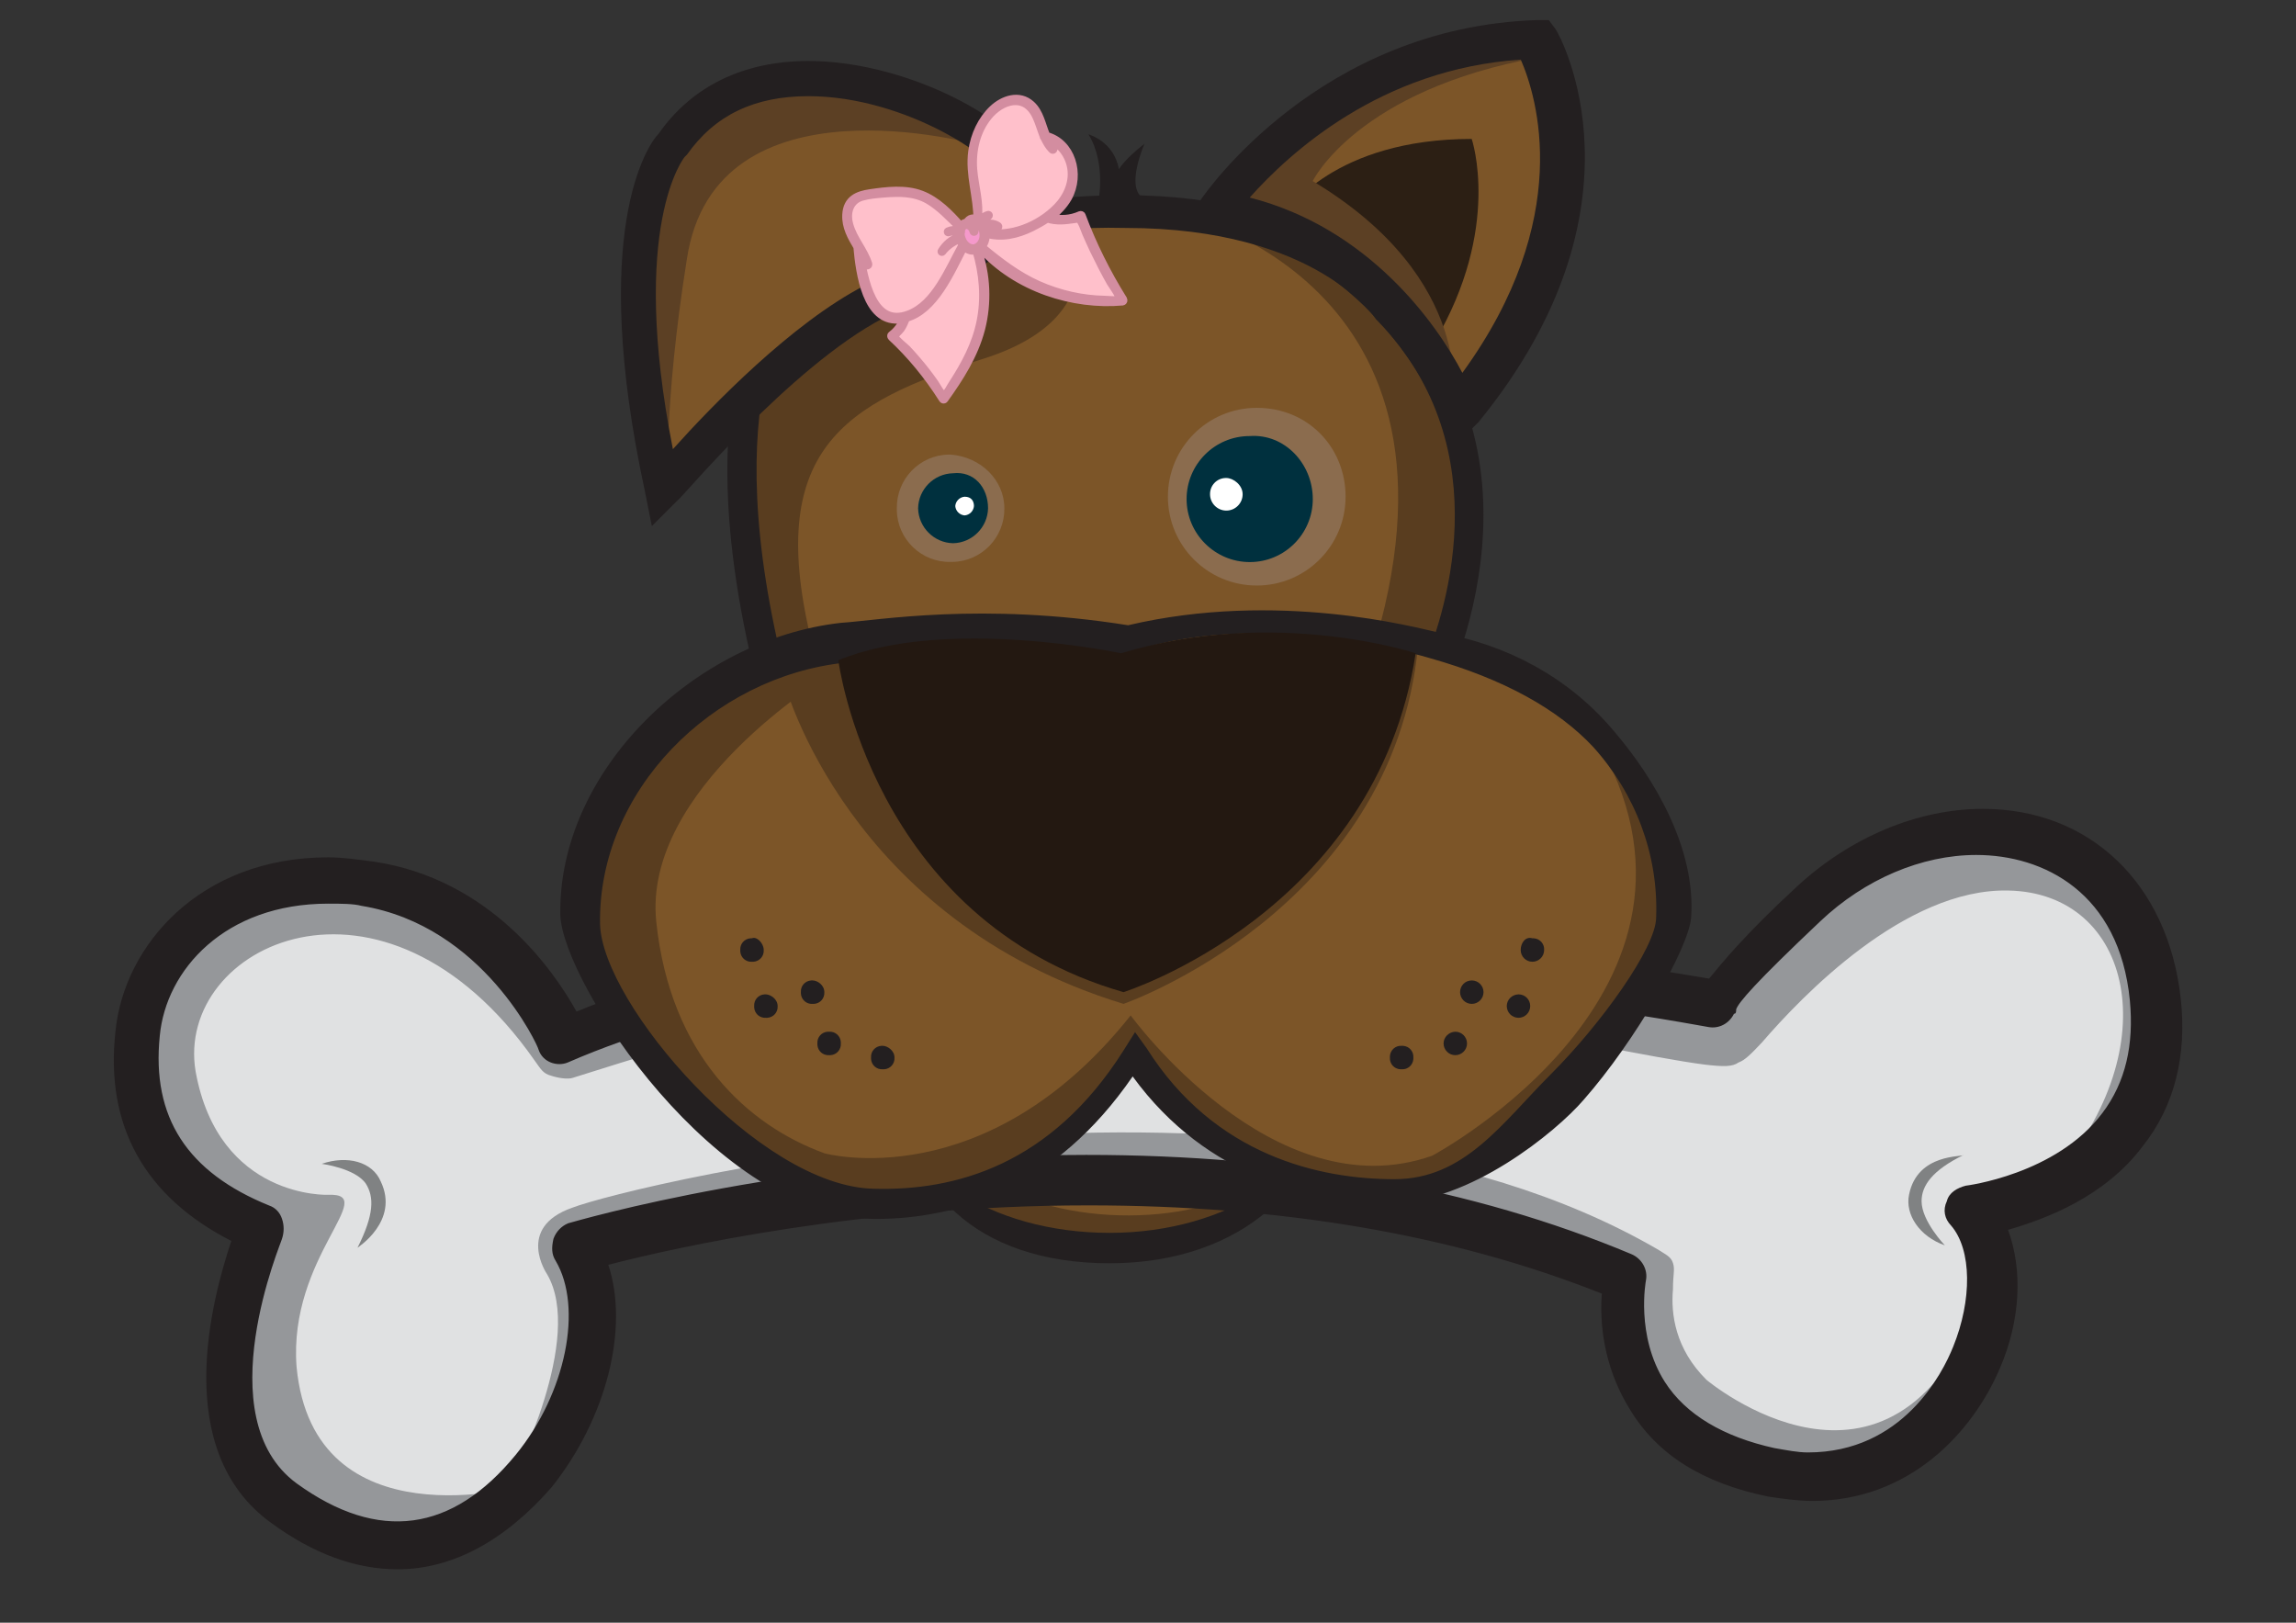 <?xml version="1.0" encoding="utf-8"?>
<!-- Generator: Adobe Illustrator 21.1.0, SVG Export Plug-In . SVG Version: 6.00 Build 0)  -->
<svg version="1.1" id="Layer_1" xmlns="http://www.w3.org/2000/svg" xmlns:xlink="http://www.w3.org/1999/xlink" x="0px" y="0px"
	 width="1155.3px" height="816.4px" viewBox="0 0 1155.3 816.4" style="enable-background:new 0 0 1155.3 816.4;"
	 xml:space="preserve">
<rect x="0" y="0" width="1155.3" height="816.4" fill="#333333" stroke="none"/>
<style type="text/css">
	.st0{fill:#7C5528;}
	.st1{fill:#593D1F;}
	.st2{fill:#231F20;}
	.st3{fill:#8B6C4E;}
	.st4{fill:#00303E;}
	.st5{fill:#FFFFFF;}
	.st6{fill:#E0E1E2;}
	.st7{fill:#95979A;}
	.st8{fill:#808283;}
	.st9{fill:#231811;}
	.st10{fill:#2C1F14;}
	.st11{fill:#5C4024;}
	.st12{fill:#FFC0CB;}
	.st13{fill:#F599CB;}
	.st14{fill:#E2AAB7;stroke:#D38DA0;stroke-width:4;stroke-miterlimit:10;}
</style>
<g transform="translate(366.025 88.189)">
	<path class="st0" d="M360.4,78.2c0,0-84.7-117.6-324.5-29.4c0,0-58.8,51.7-7.1,229.3c0,0,101.1-62.3,164.6-23.5
		c0,0,96.4-40,157.6,5.9C351,260.5,383.9,180.5,360.4,78.2z"/>
	<path class="st1" d="M171.1,20.6c0,0,28.2,49.4-42.3,71.7S18.2,138.2,42.9,236.9L17,248.7c0,0-27-91.7-10.6-147
		C6.5,102.9,39.4,26.5,171.1,20.6z"/>
	<path class="st1" d="M219.3,17.1c0,0,156.4,28.2,109.4,208.1l27,10.6C356.9,236.9,427.4,19.4,219.3,17.1z"/>
	<path class="st2" d="M24.1,289.9l-2.4-9.4C-31.2,99.4,28.8,45.3,31.2,42.9l1.2-1.2h1.2C95.8,20.6,151.1,10,199.3,10
		c99.9,0,134,45.9,138.7,52.9c81.1,84.7,21.2,201.1,20,202.2l-4.7,8.2l-7.1-5.9c-17.6-12.9-41.2-20-68.2-20
		c-42.3,0-80,15.3-81.1,16.5l-3.5,1.2l-3.5-2.4c-12.9-8.2-28.2-11.8-47-11.8c-52.9,0-109.4,34.1-110.5,35.3L24.1,289.9z M39.4,55.9
		c-7.1,7.1-48.2,61.1-5.9,211.7c18.8-10.6,64.7-31.7,109.4-31.7c20,0,36.5,3.5,51.7,11.8c10.6-4.7,44.7-15.3,83.5-15.3
		c27,0,51.7,5.9,70.6,17.6c11.8-25.9,41.2-111.7-21.2-176.4l-1.2-1.2c0,0-29.4-45.9-125.8-45.9C153.5,25.3,99.4,34.7,39.4,55.9z"/>
</g>
<g transform="translate(451.272 195.191)">
	<g transform="translate(136.399)">
		<path class="st3" d="M89.4,54.7c0,24.7-20,44.7-44.7,44.7S0,79.4,0,54.7C0,30,20,10,44.7,10C70.6,10,89.4,30,89.4,54.7z"/>
		<path class="st4" d="M72.9,55.9c0,17.5-14.2,31.7-31.7,31.7S9.4,73.4,9.4,55.9c0-17.5,14.2-31.7,31.7-31.7
			C58.8,22.9,72.9,38.2,72.9,55.9z"/>
		<path class="st5" d="M37.6,53.5c0,4.5-3.7,8.2-8.2,8.2c-4.5,0-8.2-3.7-8.2-8.2c-0.1-4.4,3.4-8.1,7.8-8.2c0.1,0,0.3,0,0.4,0
			C32.9,45.3,37.6,48.8,37.6,53.5z"/>
	</g>
	<g transform="translate(0 23.517)">
		<path class="st3" d="M54.1,37c0.2,14.7-11.5,26.8-26.2,27c-0.3,0-0.6,0-0.9,0C12.4,64.3,0.2,52.6,0,37.9c0-0.3,0-0.6,0-0.9
			c-0.2-14.7,11.5-26.8,26.2-27c0.3,0,0.6,0,0.9,0C42.3,11.2,54.1,22.9,54.1,37z"/>
		<path class="st4" d="M45.9,37c-0.2,9.6-8,17.4-17.6,17.6c-9.6-0.2-17.4-8-17.6-17.6c0.2-9.6,8-17.4,17.6-17.6
			C38.8,18.2,45.9,26.5,45.9,37z"/>
		<path class="st5" d="M38.8,35.9c-0.2,2.5-2.2,4.5-4.7,4.7c-2.5-0.2-4.5-2.2-4.7-4.7c0.2-2.5,2.2-4.5,4.7-4.7
			C37.6,31.2,38.8,33.5,38.8,35.9z"/>
	</g>
</g>
<g transform="translate(443.041 452.677)">
	<path class="st0" d="M230.5,95.9c0,43.5-51.7,78.8-115.2,78.8S0,139.4,0,95.9s51.7-78.8,115.2-78.8S230.5,52.4,230.5,95.9z"/>
	<path class="st1" d="M36.5,148.8c0,0,76.4,61.1,167-5.9c0,0-1.2-3.5-5.9-5.9c-31.7,27-101.1,29.4-142.3,4.7
		C49.8,145.8,43.3,148.2,36.5,148.8z"/>
	<path class="st2" d="M11.8,95.9c0,48.2,35.3,87,103.5,87s109.4-42.3,109.4-89.4c0-48.2-41.2-83.5-109.4-83.5
		C47,8.8,11.8,47.7,11.8,95.9z M7.1,95.9c0-40,48.2-71.7,108.2-71.7s108.2,31.7,108.2,71.7c0,38.8-48.2,71.7-108.2,71.7
		S7.1,135.8,7.1,95.9z"/>
</g>
<g transform="translate(0 377.448)">
	<path class="st6" d="M289,249.1c0,0,284.9-85.4,528.5,14.4c0,0-15.9,79.8,74.1,97.6c90,18.9,133.5-93.1,100.6-132
		c0,0,102.7-11.1,93.2-106.5C1076,28.4,975.4,14,911.8,73.9c-49.8,47.7-46.6,51-46.6,51s-369.7-74.3-580.4,17.7
		c0,0-29.7-68.7-97.4-78.7C118.5,53.9,74,95,69.8,139.3c-4.2,44.4,13.8,77.6,61.4,98.7c0,0-42.4,98.7,11.7,138.6s97.4,18.9,126-16.6
		C296.5,326.7,306,277.9,289,249.1z"/>
	<path class="st7" d="M258.3,365.5c0,0,36-69.9,16.9-102c0,0-15.9-23.3,12.7-33.3c28.6-11.1,353.8-90.9,546.5,21.1
		c3.2,2.2,6.4,3.3,7.4,6.7c1.1,3.3,0,5.5,0,13.3c-1.1,12.2,1.1,29.9,16.9,45.5c0,0,92.2,77.6,137.7-38.8c0,0-18,146.4-144,72.1
		c0,0-42.4-22.2-35-85.4c0,0-233-100.9-522.2-16.6C295.4,248,311.3,334.5,258.3,365.5z"/>
	<g transform="translate(12.023 13.093)">
		<path class="st7" d="M256.9,142.9c3.2,4.4,4.2,6.7,8.5,7.8c0,0,6.4,2.2,10.6,1.1c32.8-10,120.7-41,232-46.6
			c129.2-6.7,286,33.3,337.9,39.9c9.5,1.1,13.8,1.1,16.9-1.1c3.2-1.1,6.4-4.4,11.7-10c20.1-23.3,72-77.6,123.9-76.5
			c62.5,1.1,80.5,78.7,23.3,144.2c97.4-58.8,25.4-145.3,23.3-146.4c-84.7-84.3-190.7,59.9-197,57.7
			c-45.5-12.2-180.1-28.8-311.4-27.7c-137.7,1.1-263.7,47.7-265.9,42.1C251.6,83,193.3,20.9,85.3,75.2c0,0-56.1,49.9-12.7,118.7
			c21.2,35.5,46.6,33.3,46.6,33.3s-58.3,137.5,51.9,158.6c0,0,45.5,11.1,80.5-28.8c0,0-105.9,29.9-114.4-59.9
			c-4.2-55.4,42.4-87.6,15.9-86.5c0,0-55.1,2.2-66.7-62.1C75.8,85.2,180.6,34.2,256.9,142.9z"/>
	</g>
	<path class="st2" d="M200.1,412.1L200.1,412.1c-21.2,0-42.4-7.8-63.6-23.3c-50.8-36.6-29.7-113.1-20.1-141.9
		C73,224.7,52.8,189.2,58.1,141.5c4.2-43.2,42.4-87.6,107-87.6c7.4,0,14.8,1.1,23.3,2.2c58.3,8.9,90,54.3,101.7,75.4
		c69.9-28.8,163.1-43.2,276.5-43.2c135.6,0,260.6,21.1,293.4,26.6c6.4-7.8,18-22.2,44.5-46.6s60.4-38.8,93.2-38.8
		c54,0,93.2,37.7,99.6,95.4c3.2,28.8-3.2,54.3-19.1,74.3c-19.1,25.5-48.7,36.6-67.8,42.1c7.4,20,6.4,45.5-4.2,69.9
		c-13.8,32.2-45.5,66.5-94.3,66.5c-7.4,0-14.8-1.1-22.2-2.2c-32.8-6.7-56.1-21.1-69.9-44.4c-10.5-17.1-15.3-37.4-13.8-57.7
		c-75.2-29.9-162.1-44.4-258.4-44.4c-113.3,0-207.6,21.1-241.5,29.9c10.6,32.2-1.1,77.6-28.6,112
		C254.1,397.7,227.6,412.1,200.1,412.1z M165.1,77.2c-51.9,0-81.6,33.3-84.7,66.5c-4.2,41,13.8,68.7,55.1,85.4c3,1,5.4,3.5,6.4,6.7
		c1.1,3.2,1.1,6.7,0,10c0,1.1-38.1,89.8,7.4,123.1c41.3,29.9,78.4,24.4,110.2-14.4c25.4-31,33.9-74.3,20.1-97.6
		c-2.1-3.3-2.1-6.7-1.1-11.1c1.3-3.6,4-6.4,7.4-7.8c4.2-1.1,116.5-34.4,260.6-34.4c102.7,0,194.9,16.6,274.3,49.9
		c5.3,2.2,8.5,7.8,7.4,13.3c0,0-5.3,27.7,9.5,51c10.6,16.6,29.7,27.7,55.1,33.3c6.4,1.1,11.7,2.2,16.9,2.2
		c47.7,0,67.8-39.9,73.1-53.2c9.5-23.3,9.5-48.8-1.1-61c-3.2-3.3-4.2-7.8-2.1-12.2c1.1-4.4,5.3-6.7,9.5-7.8c0,0,45.5-5.5,68.8-36.6
		c11.7-15.5,15.9-34.4,13.8-56.6c-5.3-54.3-43.4-73.2-77.3-73.2c-27.5,0-56.1,12.2-78.4,33.3c-32.8,31-41.3,41-42.4,44.4
		c0,1.1,0,2.2-1.1,2.2c-2.4,4.9-7.5,7.6-12.7,6.7c-1.1,0-141.9-27.7-296.6-27.7c-115.5,0-208.7,15.5-277.5,45.5
		c-5.3,2.2-12.7,0-14.8-6.7c0-1.1-27.5-62.1-89-72.1C177.8,77.2,171.5,77.2,165.1,77.2z"/>
	<path class="st8" d="M191.6,217c-4.2-10-16.9-13.3-29.7-8.9c0,0,16.9,2.2,22.2,10c4.2,6.7,4.2,15.5-4.2,32.2
		C179.9,250.2,201.1,236.9,191.6,217z"/>
	<path class="st8" d="M960.6,223.6c-2.1,10,5.3,21.1,18,25.5c0,0-11.7-12.2-11.7-22.2c0-7.8,5.3-15.5,21.2-23.3
		C988.1,204.8,964.8,202.5,960.6,223.6z"/>
</g>
<g transform="translate(281.935 297.074)">
	<path class="st0" d="M341,15.1c-29.4,3.5-36.5,5.9-58.8,10.6c-24.7-3.5-54.1-8.2-75.3-7.1c-35.3,1.2-65.8,5.9-80,11.8
		C95.3,41,2.4,75.1,21.2,165.6c15.3,74.1,62.3,137.6,138.8,137.6c38.8,0,91.7-5.9,130.5-68.2c37.6,57.6,92.9,64.7,130.5,68.2
		c38.8,3.5,139.9-90.5,138.8-137.6C555,35.1,424.5,23.4,406.9,21C388,16.3,369.2,11.6,341,15.1z"/>
	<path class="st1" d="M112.9,46.9c0,0,31.7,118.8,170.5,161.1c0,0,135.2-47,148.2-179.9c0,0-47-18.8-128.2,2.4l-25.9-2.4
		C277.5,26.9,165.8,10.4,112.9,46.9z"/>
	<path class="st1" d="M134.1,43.3c0,0-92.9,56.4-85.8,123.5s45.9,102.3,84.7,116.4c0,0,81.1,22.3,154-69.4c0,0,71.7,98.8,151.7,70.6
		c0,0,163.4-87,77.6-217.5c0,0,61.1,67,41.2,114.1C548,203.3,508,290.3,406.9,303.2c0,0-80-2.4-117.6-68.2c0,0-60,102.3-168.1,67
		c0,0-118.8-70.6-105.8-159.9c0,0,14.1-89.4,117.6-111.7l17.6-1.2L134.1,43.3z"/>
	<path class="st2" d="M285.7,17.5c-74.1-11.8-125.8-2.4-144.6-1.2C68.2,24.5-1.2,90.4,0,163.3c1.2,34.1,78.8,152.9,158.7,152.9
		c41.2,0,90.5-15.3,129.3-71.7c37.6,51.7,91.7,63.5,130.5,63.5s82.3-35.3,96.4-51.7c25.9-29.4,52.9-76.4,54.1-91.7
		c2.4-34.1-17.6-69.4-40-95.2c-22.3-25.9-52.9-42.3-87-48.2C430.4,18.6,361-0.2,285.7,17.5z M282.2,32.8
		c67-25.9,155.2,1.2,155.2,1.2c37.6,10.6,64.7,25.9,82.3,44.7c21.2,23.5,32.9,54.1,31.7,85.8c0,15.3-28.2,54.1-52.9,78.8
		c-24.7,24.7-43.5,52.9-78.8,52.9c-37.6,0-90.5-11.8-124.6-65.8l-5.9-8.2l-5.9,9.4c-36.5,57.6-84.7,70.6-125.8,69.4
		C100,299.7,21.2,208,20,168C18.8,101,76.4,43.3,143.5,36.3l0,0C162.3,29.2,208.1,17.5,282.2,32.8L282.2,32.8z"/>
	<g transform="translate(417.442 164.804)">
		<path class="st2" d="M65.8,16.1c0,3.2,2.6,5.9,5.9,5.9c3.2,0,5.9-2.6,5.9-5.9c0.2-3.1-2.1-5.7-5.2-5.9c-0.2,0-0.4,0-0.7,0
			C68.2,9.1,65.8,12.6,65.8,16.1z"/>
		<path class="st2" d="M58.8,44.3c0,3.2,2.6,5.9,5.9,5.9c3.2,0,5.9-2.6,5.9-5.9s-2.6-5.9-5.9-5.9C61.4,38.5,58.8,41.1,58.8,44.3z"/>
		<path class="st2" d="M35.3,37.3c0,3.2,2.6,5.9,5.9,5.9c3.2,0,5.9-2.6,5.9-5.9c0-3.2-2.6-5.9-5.9-5.9C37.9,31.4,35.3,34,35.3,37.3
			C35.3,37.3,35.3,37.3,35.3,37.3z"/>
		<path class="st2" d="M27,63.1c0,3.2,2.6,5.9,5.9,5.9c3.2,0,5.9-2.6,5.9-5.9c0-3.2-2.6-5.9-5.9-5.9C29.7,57.3,27,59.9,27,63.1
			C27,63.1,27,63.1,27,63.1z"/>
		<path class="st2" d="M0,70.2c-0.2,3.1,2.1,5.7,5.2,5.9c0.2,0,0.4,0,0.7,0c3.1,0.2,5.7-2.1,5.9-5.2c0-0.2,0-0.4,0-0.7
			c0.2-3.1-2.1-5.7-5.2-5.9c-0.2,0-0.4,0-0.7,0c-3.1-0.2-5.7,2.1-5.9,5.2C0,69.8,0,70,0,70.2z"/>
	</g>
	<g transform="translate(90.555 164.804)">
		<path class="st2" d="M11.8,16.1c0.2,3.1-2.1,5.7-5.2,5.9c-0.2,0-0.4,0-0.7,0c-3.1,0.2-5.7-2.1-5.9-5.2c0-0.2,0-0.4,0-0.7
			c-0.2-3.1,2.1-5.7,5.2-5.9c0.2,0,0.4,0,0.7,0C8.2,9.1,11.8,12.6,11.8,16.1z"/>
		<path class="st2" d="M18.8,44.3c0.2,3.1-2.1,5.7-5.2,5.9c-0.2,0-0.4,0-0.7,0c-3.1,0.2-5.7-2.1-5.9-5.2c0-0.2,0-0.4,0-0.7
			c-0.2-3.1,2.1-5.7,5.2-5.9c0.2,0,0.4,0,0.7,0C15.3,38.5,18.8,40.8,18.8,44.3z"/>
		<path class="st2" d="M42.3,37.3c0.2,3.1-2.1,5.7-5.2,5.9c-0.2,0-0.4,0-0.7,0c-3.1,0.2-5.7-2.1-5.9-5.2c0-0.2,0-0.4,0-0.7
			c-0.2-3.1,2.1-5.7,5.2-5.9c0.2,0,0.4,0,0.7,0C38.8,31.4,42.3,33.7,42.3,37.3z"/>
		<path class="st2" d="M50.6,63.1c0.2,3.1-2.1,5.7-5.2,5.9c-0.2,0-0.4,0-0.7,0c-3.1,0.2-5.7-2.1-5.9-5.2c0-0.2,0-0.4,0-0.7
			c-0.2-3.1,2.1-5.7,5.2-5.9c0.2,0,0.4,0,0.7,0c3.1-0.2,5.7,2.1,5.9,5.2C50.6,62.7,50.6,62.9,50.6,63.1z"/>
		<path class="st2" d="M77.6,70.2c0.2,3.1-2.1,5.7-5.2,5.9c-0.2,0-0.4,0-0.7,0c-3.1,0.2-5.7-2.1-5.9-5.2c0-0.2,0-0.4,0-0.7
			c-0.2-3.1,2.1-5.7,5.2-5.9c0.2,0,0.4,0,0.7,0C74.1,64.3,77.6,66.7,77.6,70.2z"/>
	</g>
	<path class="st9" d="M139.9,35.1c0,0,16.5,130.5,143.5,167c0,0,127-40,147-170.5c0,0-70.6-23.5-148.2,0
		C282.2,31.6,194,12.8,139.9,35.1z"/>
</g>
<g transform="translate(594.726 0)">
	<path class="st0" d="M18.8,107.6c0,0,52.9-84.7,157.6-87c0,0,47,81.1-37.6,185.8C138.8,206.4,94.1,127.6,18.8,107.6z"/>
	<path class="st10" d="M52.9,106.4c0,0,23.5-36.5,92.9-36.5c0,0,15.3,44.7-18.8,102.3C127,173.4,98.8,129.9,52.9,106.4z"/>
	<path class="st11" d="M65.8,91.1c0,0,22.3-45.9,114.1-62.3c0,0-84.7-18.8-162.3,70.6c0,0,90.5,44.7,118.8,104.7
		C136.4,202.8,148.2,140.5,65.8,91.1z"/>
	<path class="st2" d="M136.4,225.2l-5.9-15.3c0-1.2-34.1-83.5-115.2-94.1L0,113.5l9.4-12.9c2.4-3.5,60-87,169.3-90.5h5.9l3.5,4.7
		c2.4,3.5,49.4,89.4-38.8,197.5L136.4,225.2z M34.1,99.4c60,15.3,94.1,63.5,107,88.2c56.4-77.6,37.6-138.8,29.4-157.6
		C99.9,34.7,54.1,77,34.1,99.4z"/>
</g>
<path class="st2" d="M552.4,102.9c0,0,4.7-20-4.7-35.3c0,0,12.9,3.5,15.3,17.6c0,0,2.4-4.7,12.9-12.9c0,0-9.4,21.2-1.2,27
	L552.4,102.9z"/>
<g transform="translate(323.986 49.386)">
	<path class="st0" d="M14.6,22.5c0,0-35.3,36.5-4.7,172.9c0,0,56.4-69.4,105.8-94.1c49.4-25.9,77.6-35.3,74.1-61.1
		S64-48.1,14.6,22.5z"/>
	<path class="st11" d="M168.6,23.6c0,0-132.9-37.6-147,57.6c-11.8,74.1-9.4,114.1-9.4,114.1S-44.2,22.5,52.2-6.9
		C52.2-6.9,129.8-30.4,168.6,23.6z"/>
	<path class="st2" d="M4,215.3l-3.5-17.6C-27.7,67.2,1.7,23.6,7.5,17.8C24-5.8,49.9-18.7,82.8-18.7c52.9,0,112.9,34.1,116.4,58.8
		c3.5,28.2-21.2,41.2-58.8,60c-5.9,3.5-12.9,5.9-20,10.6c-47,24.7-102.3,91.7-103.5,91.7L4,215.3z M82.8-1c-27,0-47,9.4-61.1,29.4
		l-1.2,1.2c0,0-28.2,34.1-5.9,147c20-22.3,60-63.5,96.4-82.3c7.1-3.5,14.1-7.1,20-10.6c36.5-17.6,51.7-25.9,49.4-41.2
		C180.4,31.9,132.2-1,82.8-1z"/>
</g>
<g>
	<path class="st12" d="M527,110c4.9,1.5,8.9,0.9,13.8,0.2c2.4-0.4,2.2-0.5,3.5,2c0.8,1.6,1.4,3.5,2.1,5.1c1.2,2.8,2.5,5.6,3.8,8.4
		c2.6,5.6,5.5,11,8.5,16.4c0.7,1.3,5.1,7.2,4.5,8.5c-0.4,0.8-7.1,0.2-7.8,0.2c-11.3-0.2-22.6-2.8-33.3-7.5
		c-10.5-4.6-19.4-11.5-28.5-19.1c1.5-1.7,2.3-4.2,2.1-6.7c7.9,2.4,15.9,0.5,23.2-3.1c2.6-1.3,5.3-2.7,7.8-4.5
		C526.9,110,527,110,527,110z"/>
	<path class="st12" d="M495.1,110.2c0.7-0.6,1.6-1.1,2.4-1.5c0.2-0.1,0.2-0.6-0.1-0.6c-1.3,0.3-2.5,1.1-3.4,2.2
		c-0.2,0.2-0.7,0.7-1,1.2c-0.3-0.3-0.6-0.6-0.9-0.8c1.2-8.6-1.6-17.1-2.3-25.6c-0.8-9.7,1.7-19.3,7.4-26.4
		c6.7-8.4,18.9-12.4,24.5,0.3c1.4,3.1,2.2,6.4,3.5,9.4c-0.1,0.3,0,0.7,0.4,0.8c1,2.2,2.1,4.2,3.9,6c0.5,0.5,1.2-0.4,0.6-0.9
		c-1.3-1.3-2.3-2.9-3.1-4.6c5.7,1.8,10.4,7,11.9,13.7c1.8,8.1-1.9,15.8-6.9,20.9c-9.3,9.4-23.6,15.1-36.1,12.5
		c-0.1-0.5-0.2-1.1-0.4-1.6c-0.1-0.4-0.3-0.8-0.5-1.2c2.4-1.1,4.7-0.8,7.2,0.3c0.4,0.2,0.5-0.4,0.2-0.6c-2.4-1.6-5.4-1.5-7.8-0.2
		c-0.3-0.5-0.6-1-1-1.4c0.2-0.3,0.3-0.6,0.4-0.7C494.3,110.9,494.7,110.5,495.1,110.2z"/>
	<path class="st13" d="M483.4,116.4c0.1-0.8,0.4-1.6,0.9-2.2c0.5-0.6,1.2-0.9,1.8-0.9c0.1,0.1,0.2,0.1,0.3,0
		c1.5,0.1,2.9,1.5,3.3,3.2c0.1,0.4,0.7,0.4,0.6-0.1c-0.2-1.6-1.5-3.4-3-4.1c3-2.8,6.8,0.8,7.4,4.9c0.5,3.1-0.9,6.2-3.4,7.4
		c-2.9,1.3-6.2-0.9-7.5-4c-0.1-0.3-0.2-0.5-0.3-0.8c0-0.1,0-0.3-0.1-0.4c-0.2-0.7-0.2-1.5-0.2-2.2
		C483.5,117,483.6,116.6,483.4,116.4z"/>
	<path class="st12" d="M491.2,125.8c3.5,11.7,4.7,23.9,2.2,35.9c-2.4,11.6-7.9,21.9-14.2,31.2c-0.7,1.1-3.1,5.7-4.1,5.8
		c-1.6,0.2-3.9-4.5-4.9-5.9c-2.8-4-5.8-7.9-9-11.6c-1.7-1.9-3.4-3.8-5.1-5.7c-1-1-5.8-4.7-5.9-5.9c-0.2-1.7,1.9-2.9,2.8-4.2
		c1.2-1.6,1.9-3.4,2.6-5.3c0-0.1,0-0.1,0-0.2c14.2-3.8,22.3-22.9,29.2-36c1.4,1.4,3.2,2.3,5,2.1C490.4,126.1,490.8,126,491.2,125.8z
		"/>
	<path class="st12" d="M457.1,158.3c-18,6.8-22.5-17-24.8-32.6c1.4,2.5,2.8,4.9,3.6,7.6c0.2,0.7,1.2,0.3,0.9-0.4
		c-2.3-7.1-7.5-12.4-9.5-19.6c-1.9-6.6,0.4-12.5,6.3-14.2c3.5-1,7.3-1.3,10.9-1.6c7.6-0.6,15.3-0.8,22.4,3.2
		c6.1,3.4,10.9,8.8,16,13.8c-0.2,0.5-0.4,1.1-0.5,1.6c-1.8-0.6-3.7-0.4-5.4,0.4c-0.3,0.1-0.1,0.6,0.2,0.5c1.7-0.6,3.4-0.6,5.2-0.1
		c-0.1,0.8,0,1.7,0.2,2.5c-3.6,0.9-6.8,3.8-8.8,7.1c-0.2,0.3,0.2,0.5,0.3,0.3c2.5-3.3,5.3-5,8.8-6.5c0.3,1,0.9,2,1.5,2.9
		C477.1,135.9,470.5,153.1,457.1,158.3z"/>
	<path class="st14" d="M565.2,150.7c0.2,0.4,0.1,0.9-0.4,1c-24.5,2.2-53.2-6.5-71.5-27c-0.4,0.4-0.9,0.7-1.4,0.9
		c4.6,12.7,5.1,26.9,1.8,39.8c-3.5,13.4-10.9,24.8-18.5,35.4c-0.2,0.3-0.6,0.3-0.8,0c-7.4-11.7-16-22.2-25.8-31.3
		c-0.2-0.2-0.3-0.7,0-0.9c2.8-2.1,4.8-4.8,6.2-8.2c-0.9,0.2-1.9,0.3-2.9,0.4c-15.8,0.9-19.3-22.8-20.5-36.6c-3-5-5.9-10.1-5.6-16.1
		c0.4-8,6-10,12-10.9c8.2-1.2,17.7-2.4,25.8,0.7c7.7,2.9,14.3,9.5,19.9,16c0.7-1.1,1.7-1.9,2.9-1.8c1.4-2.5,3.5-2.7,5.4-1.5
		c0.1-11.5-4.2-22.9-2.6-34.4c1.1-8.3,4.8-16,10.4-21.3c5.2-4.9,13.3-7.7,19.3-2.2c4.3,3.9,5.3,10.2,7.6,15.7
		c12.5,3.2,17.5,19.2,10.9,31.1c-2.3,4-5.5,7.2-9,9.8c5.2,1.4,10.2,1.1,15.2-1.1c0.3-0.1,0.6,0,0.7,0.3
		C549.8,123.2,556.9,137.4,565.2,150.7z M563.3,150.6c0.6-1.4-3.8-7.3-4.5-8.5c-3-5.3-5.8-10.8-8.5-16.4c-1.3-2.8-2.6-5.6-3.8-8.4
		c-0.7-1.6-1.3-3.6-2.1-5.1c-1.3-2.5-1.2-2.3-3.5-2c-4.9,0.7-8.9,1.3-13.8-0.2c-0.1,0-0.1-0.1-0.1-0.1c-2.5,1.7-5.2,3.2-7.8,4.5
		c-7.3,3.6-15.3,5.5-23.2,3.1c0.2,2.5-0.6,5.1-2.1,6.7c9,7.5,18,14.4,28.5,19.1c10.6,4.7,22,7.3,33.3,7.5
		C556.2,150.8,562.9,151.4,563.3,150.6z M531.9,104.3c5-5.1,8.7-12.9,6.9-20.9c-1.5-6.7-6.2-11.9-11.9-13.7c0.8,1.7,1.8,3.3,3.1,4.6
		c0.5,0.5-0.1,1.5-0.6,0.9c-1.7-1.7-2.9-3.8-3.9-6c-0.3-0.1-0.4-0.5-0.4-0.8c-1.2-3-2.1-6.3-3.5-9.4c-5.6-12.7-17.8-8.7-24.5-0.3
		c-5.7,7.1-8.1,16.7-7.4,26.4c0.7,8.6,3.5,17,2.3,25.6c0.3,0.2,0.6,0.5,0.9,0.8c0.3-0.5,0.8-1,1-1.2c0.9-1.1,2.1-1.9,3.4-2.2
		c0.3-0.1,0.4,0.4,0.1,0.6c-0.9,0.4-1.7,0.9-2.4,1.5c-0.4,0.4-0.8,0.8-1.2,1.2c-0.1,0.2-0.3,0.5-0.4,0.7c0.4,0.4,0.7,0.9,1,1.4
		c2.4-1.3,5.4-1.4,7.8,0.2c0.3,0.2,0.1,0.8-0.2,0.6c-2.5-1.1-4.8-1.4-7.2-0.3c0.2,0.4,0.4,0.8,0.5,1.2c0.2,0.5,0.3,1.1,0.4,1.6
		C508.3,119.4,522.6,113.8,531.9,104.3z M491.4,124.5c2.5-1.2,3.9-4.3,3.4-7.4c-0.6-4.1-4.4-7.6-7.4-4.9c1.5,0.7,2.8,2.5,3,4.1
		c0,0.5-0.5,0.5-0.6,0.1c-0.4-1.7-1.8-3.1-3.3-3.2c-0.1,0.1-0.2,0-0.3,0c-0.7,0-1.3,0.3-1.8,0.9c-0.5,0.6-0.8,1.3-0.9,2.2
		c0.2,0.2,0.1,0.5-0.1,0.7c0,0.7,0,1.5,0.2,2.2c0.1,0.1,0.1,0.3,0.1,0.4c0.1,0.3,0.2,0.6,0.3,0.8
		C485.2,123.7,488.6,125.9,491.4,124.5z M493.4,161.7c2.4-11.9,1.3-24.2-2.2-35.9c-0.4,0.1-0.8,0.2-1.2,0.3c-1.8,0.2-3.6-0.7-5-2.1
		c-6.8,13.1-14.9,32.2-29.2,36c0,0.1,0,0.1,0,0.2c-0.7,1.9-1.5,3.7-2.6,5.3c-0.9,1.3-3,2.5-2.8,4.2c0.2,1.2,4.9,4.9,5.9,5.9
		c1.7,1.8,3.4,3.7,5.1,5.7c3.2,3.7,6.2,7.6,9,11.6c1,1.4,3.2,6.1,4.9,5.9c1-0.1,3.3-4.7,4.1-5.8
		C485.5,183.6,491.1,173.3,493.4,161.7z M482.5,116c0.1-0.5,0.3-1.1,0.5-1.6c-5.1-4.9-10-10.3-16-13.8c-7.1-4-14.8-3.8-22.4-3.2
		c-3.6,0.3-7.4,0.6-10.9,1.6c-5.9,1.7-8.2,7.6-6.3,14.2c2,7.2,7.2,12.5,9.5,19.6c0.2,0.7-0.7,1.1-0.9,0.4c-0.9-2.6-2.2-5.1-3.6-7.6
		c2.3,15.6,6.8,39.4,24.8,32.6c13.5-5.1,20.1-22.4,27.2-35.1c-0.7-0.8-1.2-1.8-1.5-2.9c-3.4,1.5-6.3,3.3-8.8,6.5
		c-0.2,0.2-0.5-0.1-0.3-0.3c2-3.3,5.3-6.2,8.8-7.1c-0.2-0.8-0.2-1.7-0.2-2.5c-1.7-0.6-3.4-0.6-5.2,0.1c-0.3,0.1-0.4-0.4-0.2-0.5
		C478.8,115.6,480.6,115.5,482.5,116z"/>
</g>
</svg>
